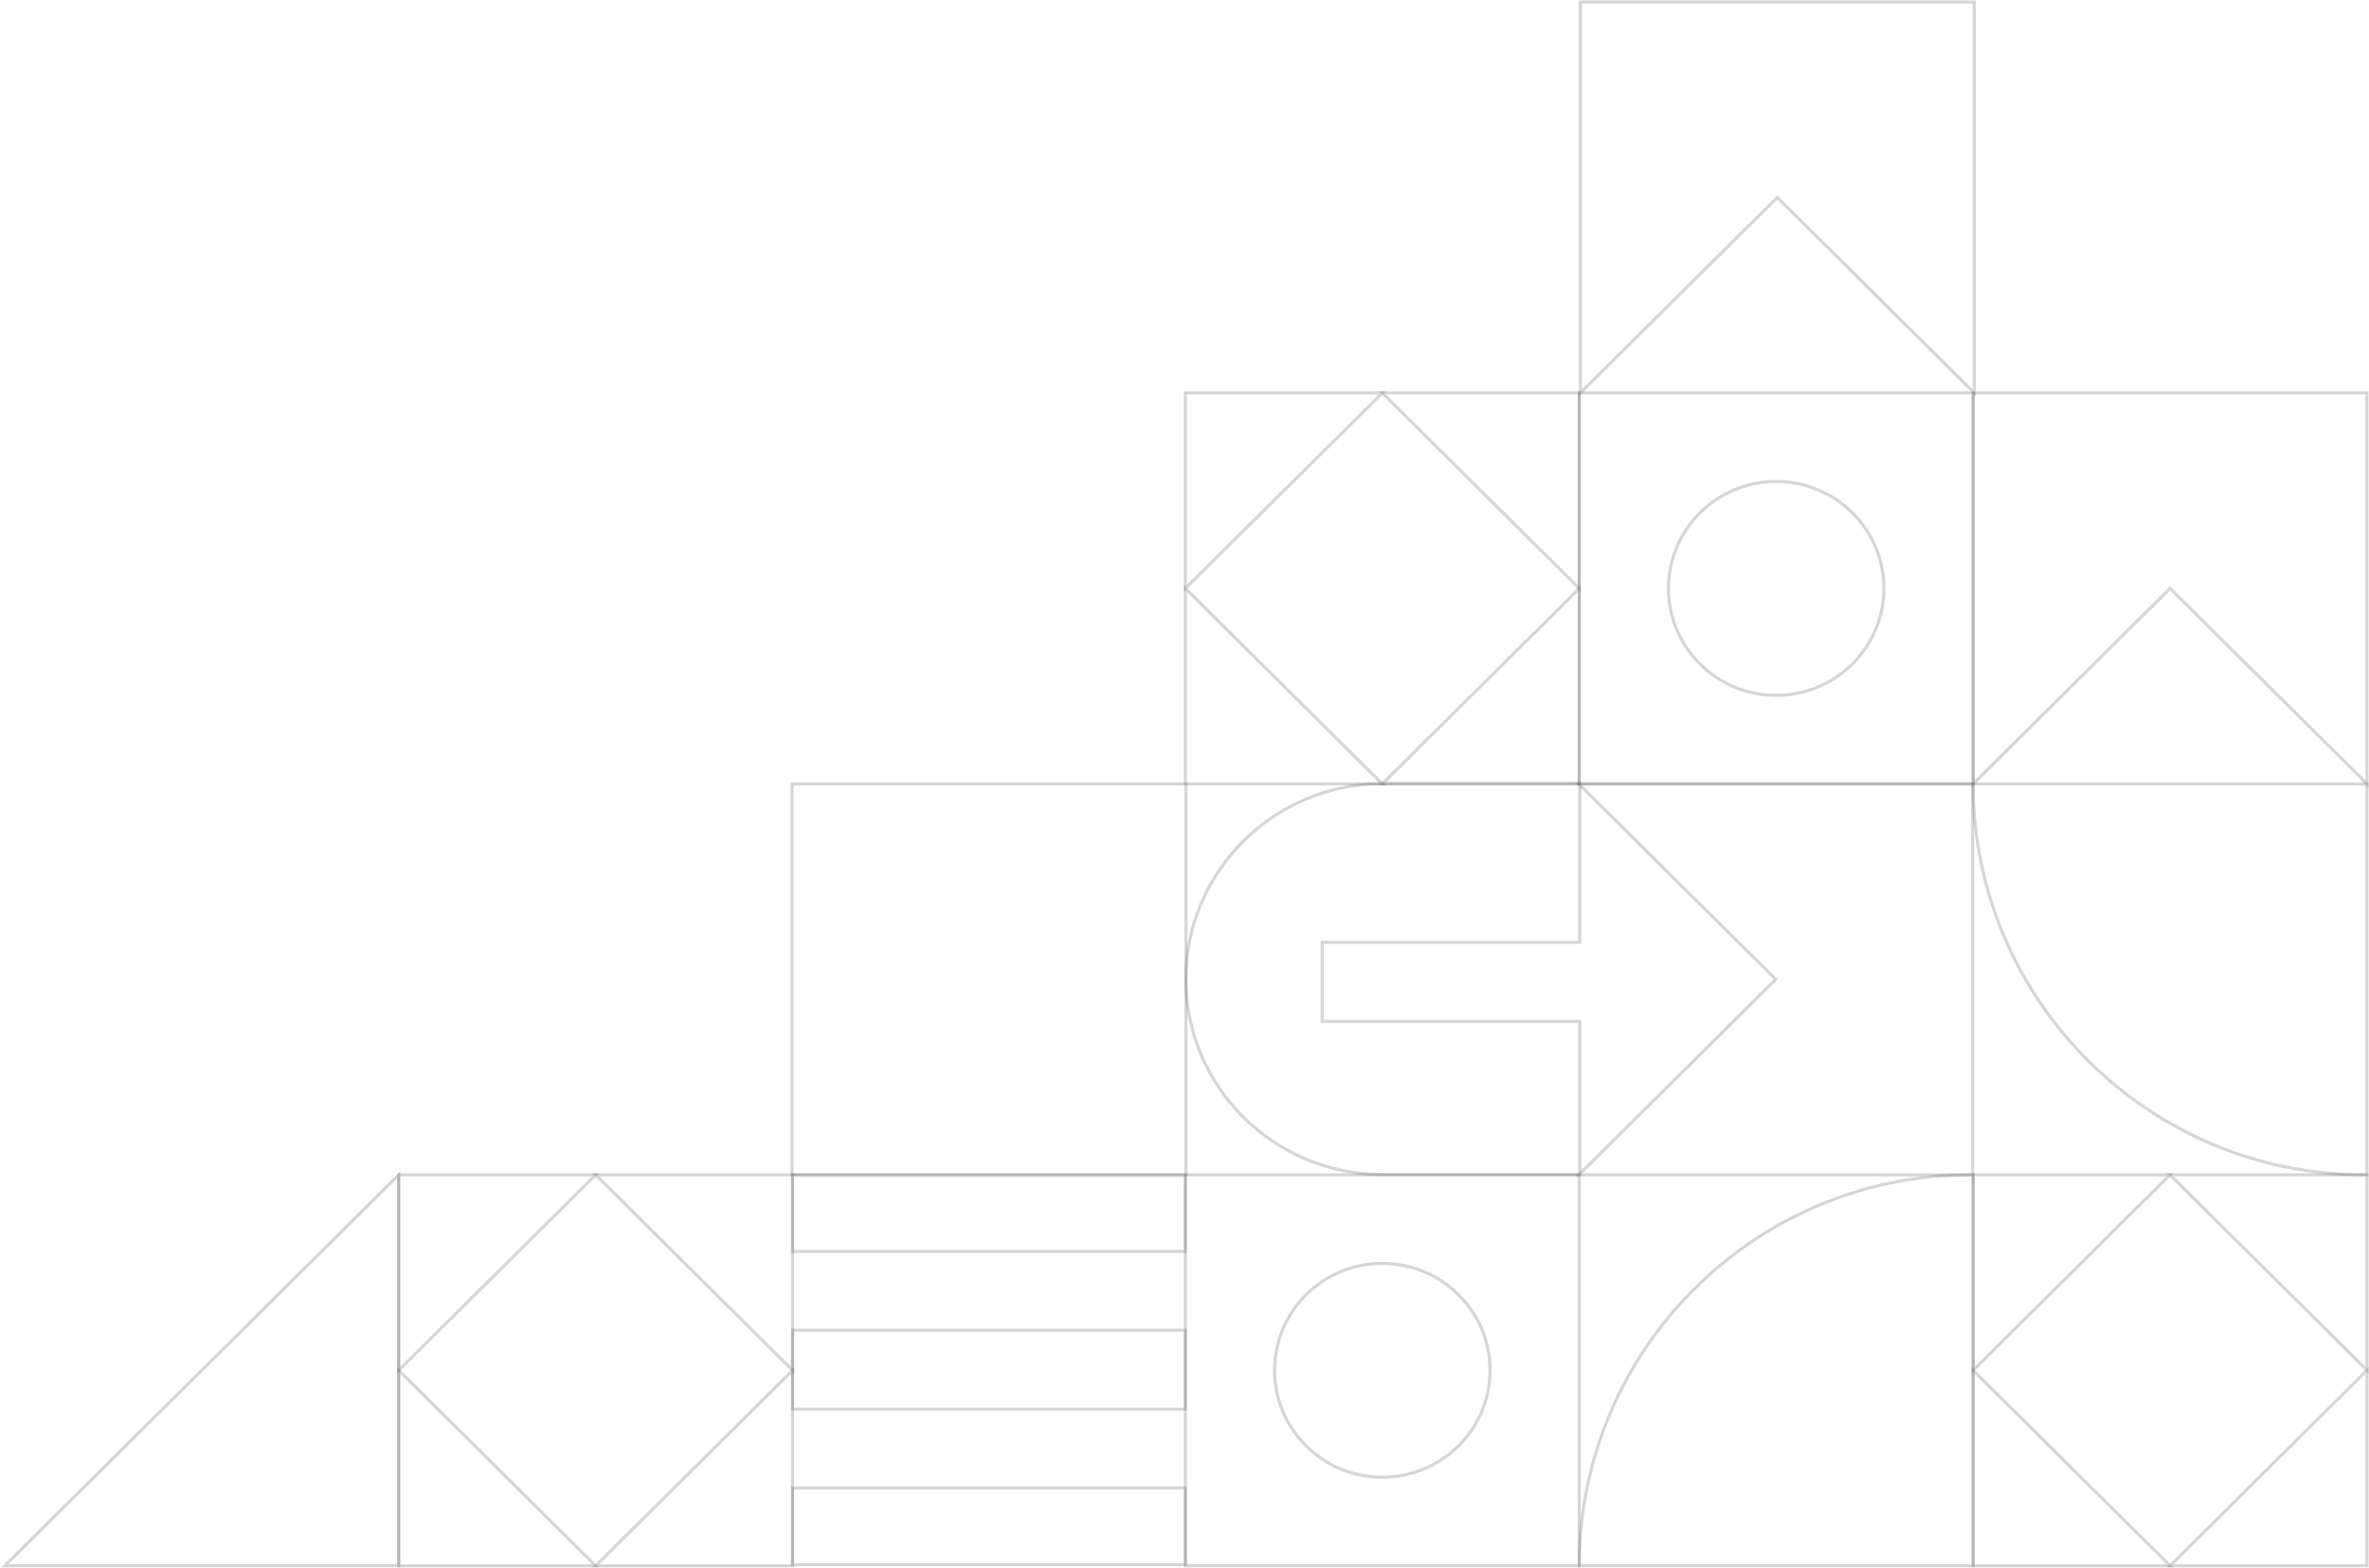 <svg width="769" height="509" viewBox="0 0 769 509" fill="none" xmlns="http://www.w3.org/2000/svg">
<g clip-path="url(#clip0_81_2628)">
<path d="M704.429 191.036L768.358 254.5V127.571H640.5V254.5L704.429 191.036Z" stroke="#333232" stroke-opacity="0.2" stroke-miterlimit="10"/>
<path d="M512.64 254.501V191.036L448.711 254.501H512.64Z" stroke="#333232" stroke-opacity="0.2" stroke-miterlimit="10"/>
<path d="M384.781 254.501H448.71L384.781 191.036V254.501Z" stroke="#333232" stroke-opacity="0.2" stroke-miterlimit="10"/>
<path d="M448.711 127.571L512.64 191.036V127.571H448.711Z" stroke="#333232" stroke-opacity="0.2" stroke-miterlimit="10"/>
<path d="M384.781 127.571V191.036L448.71 127.571H384.781Z" stroke="#333232" stroke-opacity="0.2" stroke-miterlimit="10"/>
<path d="M512.641 127.571V254.5H640.499V127.571H512.641ZM576.57 225.755C557.247 225.755 541.599 210.207 541.599 191.036C541.599 171.864 557.26 156.316 576.57 156.316C595.88 156.316 611.541 171.864 611.541 191.036C611.541 210.207 595.88 225.755 576.57 225.755Z" stroke="#333232" stroke-opacity="0.2" stroke-miterlimit="10"/>
<path d="M576.929 64.107L513 127.571V0.643H640.858V127.571L576.929 64.107Z" stroke="#333232" stroke-opacity="0.2" stroke-miterlimit="10"/>
<path d="M1.555 508.357L129.426 381.429V508.357H1.555Z" stroke="#333232" stroke-opacity="0.2" stroke-miterlimit="10"/>
<path d="M257.285 508.358V444.894L193.355 508.358H257.285Z" stroke="#333232" stroke-opacity="0.2" stroke-miterlimit="10"/>
<path d="M129.426 508.358H193.355L129.426 444.894V508.358Z" stroke="#333232" stroke-opacity="0.2" stroke-miterlimit="10"/>
<path d="M193.355 381.429L257.285 444.893V381.429H193.355Z" stroke="#333232" stroke-opacity="0.2" stroke-miterlimit="10"/>
<path d="M129.426 381.429V444.893L193.355 381.429H129.426Z" stroke="#333232" stroke-opacity="0.2" stroke-miterlimit="10"/>
<path d="M639.548 381.429H640.499V508.357H512.641C512.641 438.301 569.504 381.429 639.548 381.429V381.429Z" stroke="#333232" stroke-opacity="0.2" stroke-miterlimit="10"/>
<path d="M768.359 508.358V444.894L704.43 508.358H768.359Z" stroke="#333232" stroke-opacity="0.2" stroke-miterlimit="10"/>
<path d="M640.5 508.358H704.429L640.5 444.894V508.358Z" stroke="#333232" stroke-opacity="0.2" stroke-miterlimit="10"/>
<path d="M704.43 381.429L768.359 444.893V381.429H704.43Z" stroke="#333232" stroke-opacity="0.2" stroke-miterlimit="10"/>
<path d="M640.5 381.429V444.893L704.429 381.429H640.5Z" stroke="#333232" stroke-opacity="0.2" stroke-miterlimit="10"/>
<path d="M384.781 381.429V508.357H512.64V381.429H384.781V381.429ZM448.71 479.613C429.388 479.613 413.74 464.065 413.74 444.893C413.74 425.721 429.401 410.173 448.71 410.173C468.02 410.173 483.681 425.721 483.681 444.893C483.681 464.065 468.02 479.613 448.71 479.613Z" stroke="#333232" stroke-opacity="0.2" stroke-miterlimit="10"/>
<path d="M384.784 381.429H257.285V406.318H384.784V381.429Z" stroke="#333232" stroke-opacity="0.2" stroke-miterlimit="10"/>
<path d="M384.784 483.108H257.285V507.998H384.784V483.108Z" stroke="#333232" stroke-opacity="0.2" stroke-miterlimit="10"/>
<path d="M384.784 431.915H257.285V457.512H384.784V431.915Z" stroke="#333232" stroke-opacity="0.2" stroke-miterlimit="10"/>
<path d="M640.5 254.5H768.358V381.429H767.408C697.363 381.429 640.5 324.556 640.5 254.5V254.5Z" stroke="#333232" stroke-opacity="0.2" stroke-miterlimit="10"/>
<path d="M576.417 317.964L512.488 381.429H640.347V254.5H512.488L576.417 317.964Z" stroke="#333232" stroke-opacity="0.2" stroke-miterlimit="10"/>
<path d="M384.964 254.5H257.105V381.429H384.964V254.5Z" stroke="#333232" stroke-opacity="0.2" stroke-miterlimit="10"/>
<path d="M448.867 254.423H512.796V305.95H429.197V331.623H512.796V381.352H448.867C413.562 381.352 384.938 352.941 384.938 317.887C384.938 282.833 413.562 254.423 448.867 254.423Z" stroke="#333232" stroke-opacity="0.2" stroke-miterlimit="10"/>
</g>
<defs>
<clipPath id="clip0_81_2628">
<rect width="769" height="509" fill="white"/>
</clipPath>
</defs>
</svg>
